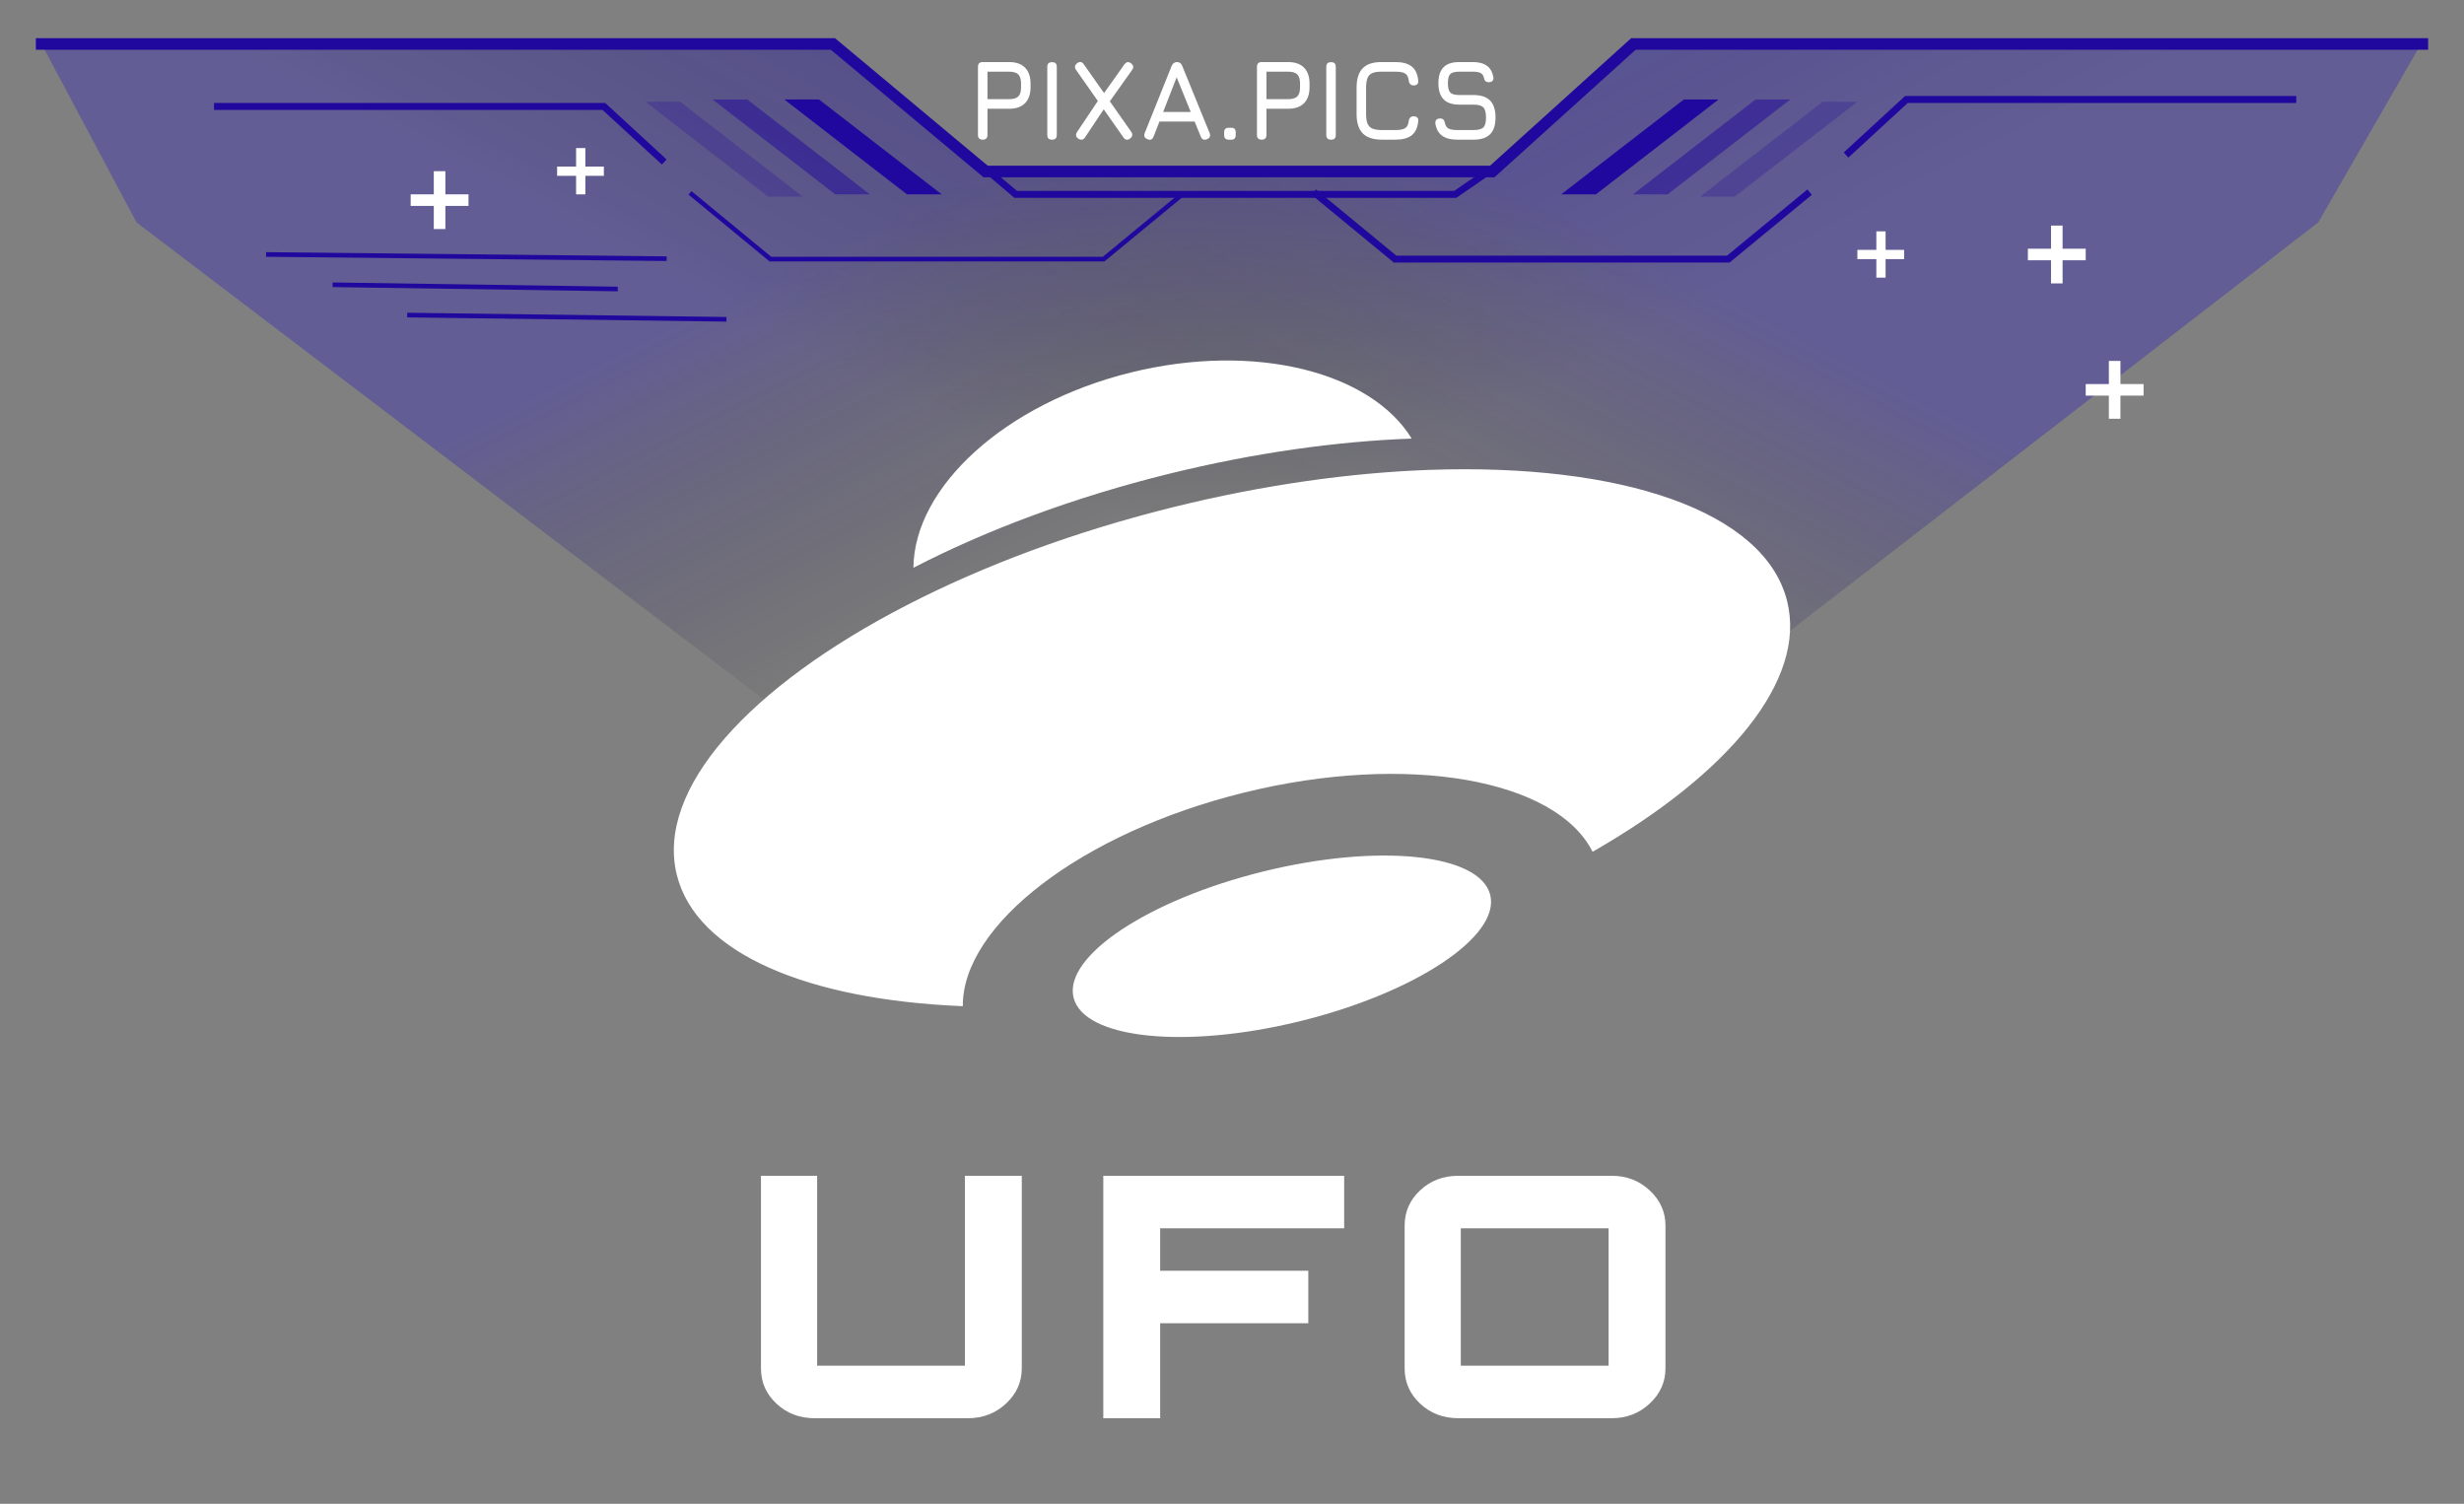 <svg xmlns="http://www.w3.org/2000/svg" xmlns:xlink="http://www.w3.org/1999/xlink" viewBox="0 0 1065 650" width="1420" height="866.667" xmlns:v="https://vecta.io/nano"><rect x="0" y="0" width="1065" height="650" fill="#808080" stroke="none"/><style><![CDATA[.B{stroke:#20079d}.C{stroke-linecap:square}.D{stroke-miterlimit:3}.E{stroke-opacity:10000}.F{opacity:.66}.G{stroke-width:3}]]></style><defs><clipPath id="A"><path d="M0 0h1065v650H0z"/></clipPath><path id="B" d="M59 96.125L18 19.1 360 18l66 56.118h219L706 19.1l341-1.1-45 78.125L706 325H360L59 96.125h0z"/></defs><g clip-path="url(#A)"><clipPath id="C"><path fill="#fff" d="M0 0h1065v650H0z"/></clipPath><g clip-path="url(#C)"><path d="M545.34 60.368h0 0q-2.053 0-2.053-2.078h0V28.904h0q0-2.078 2.053-2.078h0 11.438 0q4.473 0 6.856 2.412h0 0q2.383 2.411 2.383 6.938h0v1.484h0q0 4.527-2.383 6.939h0 0q-2.383 2.411-6.856 2.411h0-9.385v11.28h0q0 2.078-2.053 2.078zm2.053-29.387v11.874h9.385 0q2.786 0 3.96-1.188h0 0q1.173-1.187 1.173-4.007h0v-1.484h0q0-2.795-1.173-3.995h0 0q-1.174-1.2-3.96-1.2h0-9.385 0 0zm27.911 29.387h0 0q-1.051 0-1.552-.507h0 0q-.501-.508-.501-1.571h0V28.953h0q0-1.088.501-1.583h0 0q.501-.495 1.552-.495h0 0q1.075 0 1.564.495h0 0q.489.495.489 1.583h0V58.29h0q0 1.063-.489 1.571h0 0q-.489.507-1.564.507zm27.862 0H597.3h0q-5.597 0-8.273-2.709h0 0q-2.676-2.709-2.676-8.373h0V37.907h0q0-5.714 2.664-8.422h0 0q2.664-2.709 8.236-2.659h0 5.915 0q4.594 0 7.014 1.917h0 0q2.419 1.917 2.81 6.048h0 0q.147 1.039-.391 1.583h0 0q-.537.544-1.564.544h0 0q-1.857 0-2.15-2.078h0 0q-.245-2.275-1.552-3.067h0 0q-1.308-.792-4.167-.792h0-5.915 0q-2.591-.024-4.069.594h0 0q-1.479.618-2.102 2.14h0 0q-.623 1.521-.623 4.192h0v11.379h0q0 2.647.623 4.156h0 0q.623 1.508 2.114 2.139h0 0q1.491.631 4.106.631h0 5.866 0q2.859 0 4.167-.804h0 0q1.307-.804 1.552-3.055h0 0q.293-2.078 2.15-2.078h0 0q1.027 0 1.564.545h0 0q.538.544.391 1.583h0 0q-.391 4.155-2.81 6.06h0 0q-2.42 1.905-7.014 1.905h0 0 0zm33.702 0h-7.038 0q-4.18 0-6.514-1.707h0 0q-2.334-1.707-2.92-5.269h0 0q-.098-1.088.44-1.632h0 0q.537-.545 1.564-.545h0 0q1.026 0 1.503.495h0 0q.476.495.648 1.534h0 0q.366 1.706 1.576 2.337h0 0q1.21.631 3.703.631h0 7.038 0q3.153 0 4.29-1.15h0 0q1.136-1.15 1.136-4.292h0 0q0-3.191-1.173-4.366h0 0q-1.173-1.175-4.253-1.175h0-6.061 0q-4.619 0-6.855-2.288h0 0q-2.236-2.288-2.236-6.963h0 0q0-4.65 2.211-6.901h0 0q2.212-2.251 6.831-2.251h0 5.817 0q3.886 0 6.098 1.608h0 0q2.212 1.607 2.798 4.922h0 0q.147 1.064-.391 1.62h0 0q-.537.557-1.613.557h0 0q-.977 0-1.466-.52h0 0q-.489-.519-.636-1.508h0 0q-.391-1.46-1.49-1.992h0 0q-1.1-.532-3.3-.532h0-5.817 0q-2.932 0-3.934 1.052h0 0q-1.003 1.051-1.003 3.945h0 0q0 2.919 1.027 4.007h0 0q1.026 1.089 3.959 1.089h0 6.061 0q4.815 0 7.173 2.374h0 0q2.359 2.375 2.359 7.322h0 0q0 4.923-2.346 7.26h0 0q-2.347 2.338-7.186 2.338h0 0 0zm-212.115 0h0 0q-2.053 0-2.053-2.078h0V28.904h0q0-2.078 2.053-2.078h0 11.438 0q4.472 0 6.855 2.412h0 0q2.383 2.411 2.383 6.938h0v1.484h0q0 4.527-2.383 6.939h0 0q-2.383 2.411-6.855 2.411h0-9.385v11.28h0q0 2.078-2.053 2.078zm2.053-29.387v11.874h9.385 0q2.786 0 3.959-1.188h0 0q1.173-1.187 1.173-4.007h0v-1.484h0q0-2.795-1.173-3.995h0 0q-1.173-1.2-3.959-1.2h0-9.385 0 0zm27.911 29.387h0 0q-1.051 0-1.552-.507h0 0q-.501-.508-.501-1.571h0V28.953h0q0-1.088.501-1.583h0 0q.501-.495 1.552-.495h0 0q1.075 0 1.564.495h0 0q.488.495.488 1.583h0V58.29h0q0 1.063-.488 1.571h0 0q-.489.507-1.564.507zm11.34-.446h0 0q-1.638-1.137-.489-2.918h0l8.945-13.358-9.434-13.456h0q-1.1-1.633.538-2.919h0 0q1.686-1.163 2.835.544h0l8.749 12.418L486 27.815h0q1.271-1.657 2.835-.445h0 0q1.662 1.237.489 2.869h0l-9.63 13.556 9.239 13.159h0q1.148 1.707-.538 2.968h0 0q-1.686 1.163-2.835-.544h0l-8.505-12.12-8.114 12.17h0q-1.125 1.607-2.884.494zm29.914.248h0 0q-1.955-.767-1.173-2.721h0l11.634-28.991h0q.733-1.632 2.297-1.632h0 .098 0q1.588.074 2.151 1.632h0l11.829 28.991h0q.782 1.954-1.125 2.721h0 0q-1.93.767-2.688-1.138h0l-2.64-6.481h-15.226l-2.517 6.481h0q-.758 1.929-2.64 1.138zm12.611-26.764l-5.841 14.989h11.927l-6.086-14.989h0 0zm23.658 26.962h-1.173 0q-1.955 0-1.955-1.979h0v-1.237h0q0-1.929 1.955-1.929h0 1.173 0q1.858 0 1.858 1.929h0v1.237h0q0 1.979-1.858 1.979h0 0 0z" fill="#fff"/><g class="F"><g class="F"><linearGradient id="D" x1=".5" y1="0" x2=".809" y2=".18" gradientTransform="matrix(1029,0,0,307,18,18)" gradientUnits="userSpaceOnUse"><stop offset="0%" stop-opacity=".75" stop-color="#2615bd"/><stop offset="100%" stop-opacity="0" stop-color="#000"/></linearGradient><use xlink:href="#B" fill="url(#D)"/></g><g class="F"><linearGradient id="E" x1=".5" y1="0" x2=".178" y2=".183" gradientTransform="matrix(1029,0,0,307,18,18)" gradientUnits="userSpaceOnUse"><stop offset="0%" stop-opacity=".75" stop-color="#2615bd"/><stop offset="100%" stop-opacity="0" stop-color="#000"/></linearGradient><use xlink:href="#B" fill="url(#E)"/></g></g><g stroke-width="2" class="B C D"><path vector-effect="non-scaling-stroke" stroke-opacity="2500" d="M177 136.194L313 138"/><path vector-effect="non-scaling-stroke" stroke-opacity="5000" d="M144.751 123.097L266 124.903"/><path vector-effect="non-scaling-stroke" stroke-opacity="7500" d="M116 110l171.143 1.806"/></g><g fill="none" class="B C D E"><path d="M781 84l-34 28H603l-34-28" vector-effect="non-scaling-stroke" class="G"/><path d="M299 84l34 28h144l34-28" vector-effect="non-scaling-stroke" stroke-width="2"/><g class="G"><path d="M799 66l25-23h167M286 69l-25-23H94" vector-effect="non-scaling-stroke"/></g></g><g fill="#fff"><path d="M249 64v8h-8.2v4h8.2v8h4v-8h8v-4h-8v-8h-4 0 0zm562 36v8h-8.2v4h8.2v8h4v-8h8v-4h-8v-8h-4 0 0zm100.5 56v10h-10v5h10v10h5v-10h10v-5h-10v-10h-5 0 0zm-724-82v10h-10v5h10v10h5V89h10v-5h-10V74h-5 0 0zm699 23.5v10h-10v5h10v10h5v-10h10v-5h-10v-10h-5 0 0z"/></g><g fill="#20079d"><path d="M773.8 43l-53 41h-15l53-41h15 0 0z" fill-opacity=".5"/><path d="M742.8 43l-53 41h-15l53-41h15 0 0z"/><path d="M802.8 44l-53 41h-15l53-41h15 0 0z" fill-opacity=".25"/><path d="M308 43l53 41h15l-53-41h-15 0 0z" fill-opacity=".5"/><path d="M339 43l53 41h15l-53-41h-15 0 0z"/><path d="M279 44l53 41h15l-53-41h-15 0 0z" fill-opacity=".25"/></g><g fill="none" class="B C D E"><path d="M18 19h342l66 55.118h219L706 19h341" vector-effect="non-scaling-stroke" stroke-width="5"/><path d="M426 73l13 11h190l16-11" vector-effect="non-scaling-stroke" class="G"/></g></g><g fill="#fff"><path d="M688.354 368.17c-15.701-31.371-80.099-42.976-150.639-25.589-70.282 17.338-121.9 57.279-121.551 92.318-66.921-2.704-115.239-22.729-123.641-56.81-9.117-37.074 31.395-81.417 99.184-116.401 33.081-17.116 72.691-31.961 116.185-42.687 38.525-9.474 75.876-14.677 109.813-15.9 82.748-2.945 145.11 17.646 154.764 56.828 8.45 34.25-25.475 74.654-84.115 108.241zm-78.189-178.595c-32.335 1.168-67.933 6.125-104.64 15.152-41.447 10.22-79.189 24.373-110.717 40.682.247-34.774 39.417-70.993 94.149-84.453 53.226-13.074 103.441-.337 121.208 28.619zM464.018 431.186c-4.396-17.854 32.384-42.286 82.084-54.524s93.62-7.678 98.016 10.176-32.384 42.286-82.084 54.524-93.619 7.679-98.016-10.176zM353.181 508.21v82.085h63.88V508.21h24.578v83.248c0 5.92-2.271 10.991-6.812 15.206-4.54 4.222-9.997 6.33-16.362 6.33h-66.38c-6.474 0-11.954-2.084-16.441-6.257s-6.733-9.263-6.733-15.285V508.21h24.27zm123.683 0H580.98v22.704h-79.532v18.339h64.036v22.704h-64.036V613H476.87V508.21h-.006zm153.434 0h66.385c6.365 0 11.822 2.108 16.363 6.329s6.811 9.293 6.811 15.207v61.712c0 5.92-2.27 10.991-6.811 15.206-4.541 4.222-9.998 6.33-16.363 6.33h-66.385c-6.475 0-11.955-2.084-16.442-6.257s-6.733-9.263-6.733-15.285v-61.7c0-6.016 2.241-11.111 6.733-15.285 4.487-4.168 9.967-6.257 16.442-6.257zm1.096 22.704v59.381h63.88v-59.381h-63.88z"/></g></g></svg>